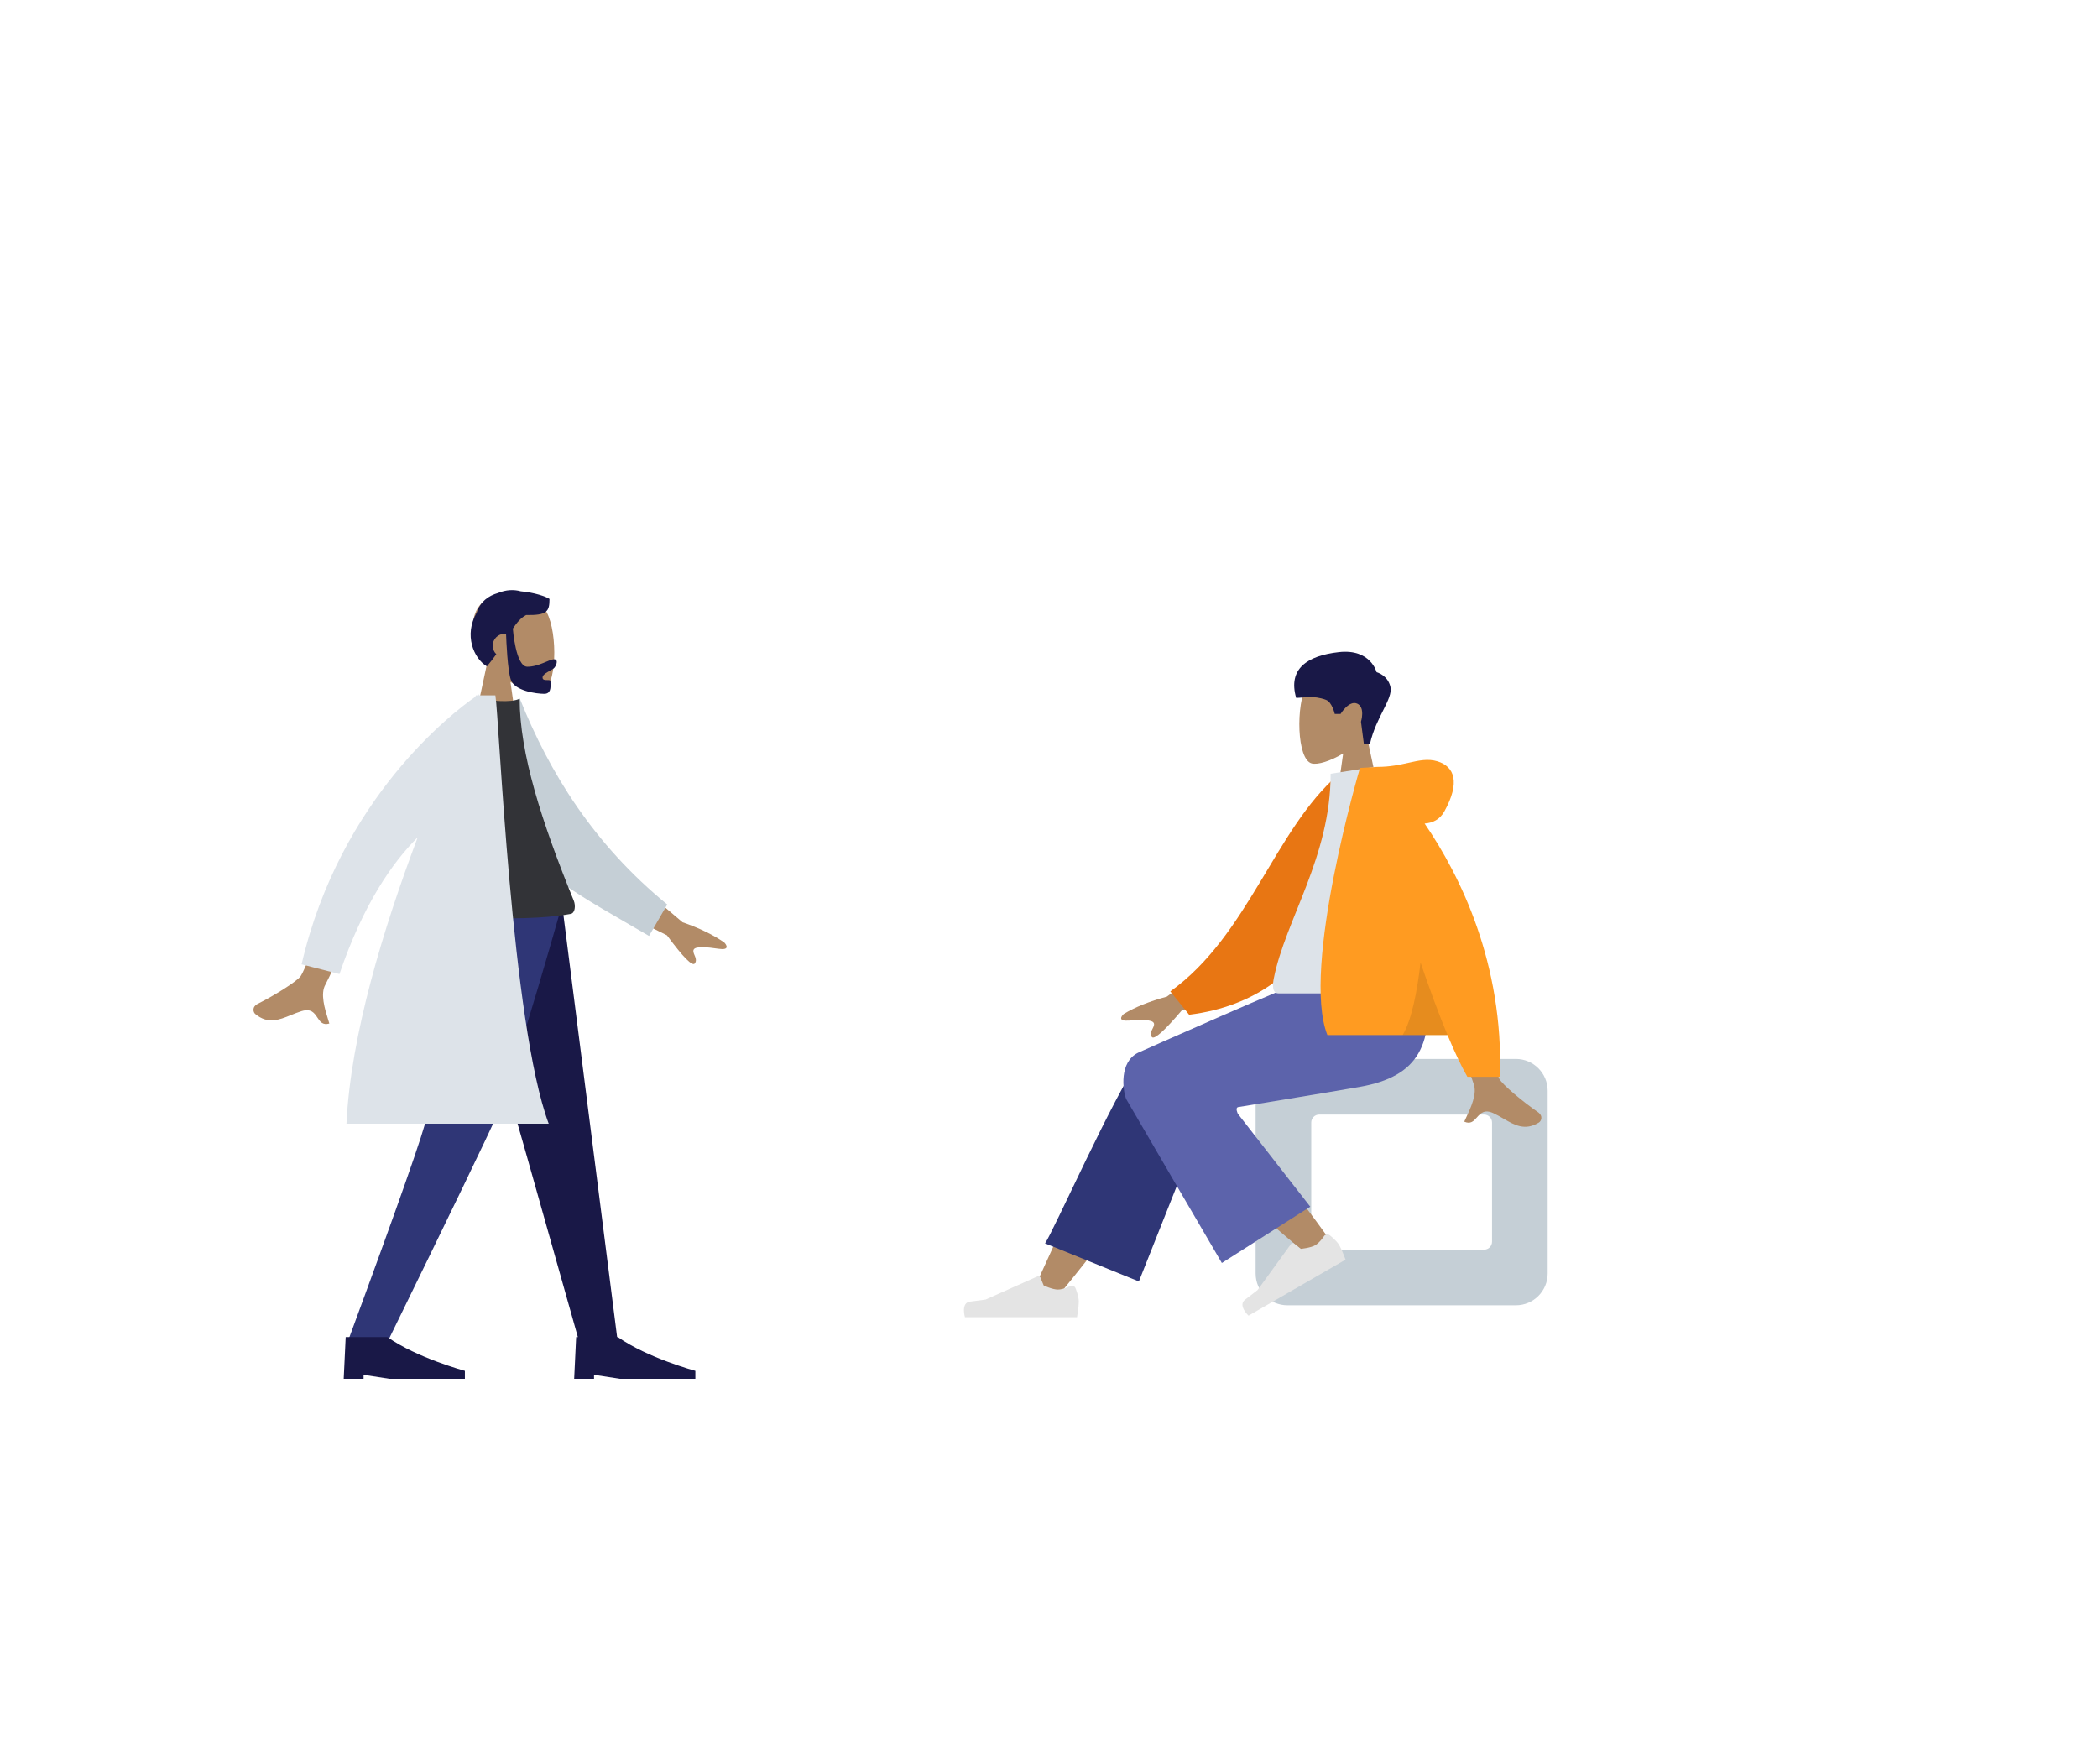 <svg xmlns="http://www.w3.org/2000/svg" width="1056" height="888" viewBox="0 0 1056 888">
  <defs>
    <rect id="rect-1" width="1056" height="888" x="0" y="0"/>
  </defs>
  <rect width="1056" height="468" x="0" y="0" fill="none" rx="0" ry="0"/>
  <g transform="matrix(-1 0 0 1 832 304)">
    <g transform="translate(82)">
      <path fill="rgb(178,139,103)" fill-rule="evenodd" d="M92.143 40.134c5.795 10.801 5.106 38.199-2.383 40.13-2.987.77-9.349-1.116-15.825-5.019L78 104H54l8.262-38.51c-4.608-5.409-7.727-12.037-7.205-19.465 1.502-21.4 31.292-16.693 37.087-5.892z"/>
      <path fill="rgb(25,24,71)" fill-rule="evenodd" d="M60.418 70.308C57.406 56.906 48.825 47.771 50.135 41.782c1.311-5.99 6.986-7.45 6.986-7.45s2.935-11.875 18.934-10.102c15.999 1.773 25.764 8.417 21.547 23.038-3.876 0-8.556-1.402-15.027 1-3.08 1.143-4.406 7.09-4.406 7.09h-2.924s-4.257-7.057-8.395-5.187c-4.138 1.871-1.881 9.087-1.881 9.087l-1.44 11.049h-3.111z"/>
    </g>
    <g transform="translate(0 187)">
      <path fill="rgb(197,207,214)" fill-rule="evenodd" d="M184 42H69c-8.831 0-16 7.169-16 16v92c0 8.831 7.169 16 16 16h115c8.831 0 16-7.169 16-16V58c0-8.831-7.169-16-16-16zm-16 28H85c-2.208 0-4 1.792-4 4v60c0 2.208 1.792 4 4 4h83c2.208 0 4-1.792 4-4V74c0-2.208-1.792-4-4-4z"/>
      <path fill="rgb(178,139,103)" fill-rule="evenodd" d="M299.159 161c-19.716-24.076-33.056-41.925-40.021-53.546-11.925-19.899-21.685-37.606-24.765-44.369-7.345-16.129 16.909-23.682 22.398-16.159C265.079 58.312 282.822 94.143 310 154.417L299.159 161z"/>
      <path fill="rgb(47,54,118)" fill-rule="evenodd" d="M258.758 154l-36.692-92.363c-7.848-16.837 30.051-27.905 35.818-20.069C270.977 59.357 302.099 129.534 306 134.834L258.758 154z"/>
      <path fill="rgb(178,139,103)" fill-rule="evenodd" d="M161.033 135.477c7.148-10.426 33.146-45.503 47.306-60.016 4.069-4.171 8.04-8.173 11.795-11.904 11.162-11.088 33.39 7.548 22.248 17.647-27.747 25.15-68.231 59.102-71.614 62.13-4.741 4.243-14.228-1.305-9.736-7.857z"/>
      <path fill="rgb(228,228,228)" fill-rule="evenodd" d="M165.602 131.228c-.635-.984-1.976-1.214-2.902-.499 0 0-3.448 2.662-4.801 5.004-1.352 2.343-3.167 7.287-3.167 7.287l48.845 28.201s5.538-5.195 1.726-8.065c-3.812-2.87-6.292-4.841-6.292-4.841l-16.859-23.229c-.331-.456-.973-.549-1.419-.205l-3.503 2.697s-4.82-.421-7.195-1.791c-2.374-1.371-4.433-4.559-4.433-4.559z"/>
      <path fill="rgb(228,228,228)" fill-rule="evenodd" d="M293.418 156.352c-1.042-.534-2.318-.064-2.763 1.019 0 0-1.655 4.029-1.655 6.734C289 166.811 289.901 172 289.901 172h56.402s2.199-7.268-2.538-7.848c-4.737-.58-7.87-1.047-7.87-1.047l-26.215-11.687c-.515-.229-1.117.011-1.332.532l-1.685 4.088s-4.385 2.046-7.127 2.046c-2.742 0-6.118-1.732-6.118-1.732z"/>
      <path fill="rgb(92,99,171)" fill-rule="evenodd" d="M208.862 66.25s-45.745-7.452-61.282-10.192C118.057 50.852 109.448 34.965 114.538.302h54.396c10.798 3.118 90.233 38.569 90.233 38.569 9.528 4.73 7.754 18.676 6.012 23.27-.107.281-48.187 82.571-48.187 82.571l-44.498-28.347 36.451-46.775s1.444-2.908-.084-3.34z"/>
    </g>
    <g transform="translate(22 82)">
      <path fill="rgb(178,139,103)" fill-rule="evenodd" d="M190.781 92.211l31.898 23.424c8.651 2.334 15.879 5.239 21.684 8.713 1.371 1.249 3.028 3.78-2.658 3.342-5.686-.437-11.687-.642-12.472 1.298-.344.849.123 1.771.623 2.76.642 1.268 1.339 2.645.447 4.116q-.098.161-.24.252-2.17 1.397-14.747-13.376l-31.588-13.099 7.051-17.431zM36.005 173.69c7.358-5.045 17.961-13.875 19.393-16.781C58.328 150.963 68.308 93.02 68.308 93.02l20.897.082s-19.355 62.481-20.897 66.304c-2.004 4.966 1.4 12.182 3.708 17.074.357.757.688 1.458.969 2.087-3.203 1.433-4.741-.299-6.363-2.125-1.832-2.063-3.77-4.245-8.334-2.122-1.763.82-3.431 1.79-5.061 2.737-5.63 3.273-10.802 6.279-17.838 1.938-1.115-.688-2.338-3.28.616-5.305z"/>
      <path fill="rgb(232,118,19)" fill-rule="evenodd" d="M127.695 5.332l8.647-1.483c32.083 27.715 45.261 80.96 84.587 109.166l-9.465 11.733c-68.224-8.447-85.134-73.393-83.769-119.416z"/>
      <path fill="rgb(221,227,233)" fill-rule="evenodd" d="M90 114h76.511c3.496 0 2.837-5.048 2.332-7.596-5.833-29.4-28.602-61.093-28.602-102.943L118.172 0C99.917 29.358 93.605 65.505 90 114z"/>
      <path fill="rgb(255,155,33)" fill-rule="evenodd" d="M92.932 28.513C88.916 28.226 85.291 26.545 83 22.411 74.934 7.856 77.847-.158 86.467-2.792c4.74-1.448 9.199-.46 14.535.724 4.367.968 9.322 2.067 15.502 2.068L116.51 0c.599 0 1.144.04 1.639.117l7.323.418s29.734 100.771 16.401 134.465H81.397c-3.439 8.259-6.811 15.465-9.988 21H55C53.235 98.919 74.845 54.996 92.932 28.513z"/>
      <path fill="rgb(0,0,0)" fill-opacity=".1" fill-rule="evenodd" d="M81.397 135c4.512-10.836 9.138-23.484 13.59-36.546C96.645 112.839 99.405 127.286 104 135H81.397z"/>
    </g>
  </g>
  <g transform="translate(101 268)">
    <g transform="translate(82)">
      <path fill="rgb(178,139,103)" fill-rule="evenodd" d="M92.143 40.134c5.795 10.801 5.106 38.199-2.383 40.13-2.987.77-9.349-1.116-15.825-5.019L78 104H54l8.262-38.51c-4.608-5.409-7.727-12.037-7.205-19.465 1.502-21.4 31.292-16.693 37.087-5.892z"/>
      <path fill="rgb(25,24,71)" fill-rule="evenodd" d="M75.135 48.389c2.076-3.091 4.069-5.449 6.661-6.818 10.551.167 11.786-1.725 11.786-8.1-1.704-1.219-7.717-3.273-14.451-3.85-3.435-.983-7.505-.798-11.425.842-4.839 1.373-8.937 4.33-10.747 9.866-6.548 11.301-1.578 23.064 5.12 27.083 1.783-2.112 3.339-4.159 4.727-6.119C65.692 60.203 65 58.682 65 57c0-3.314 2.686-6 6-6 .244 0 .484.015.72.043.149 4.143.763 18.16 2.375 23.029 1.9 5.74 12.989 7.15 16.857 7.15 3.34 0 3.227-3.163 3.145-5.43-.012-.326-.023-.634-.023-.912 0-.579-.753-.578-1.604-.576-1.105.002-2.375.005-2.375-1.263 0-2.244 5.037-3.64 6.071-5.088 1.254-1.755 1.676-4.121-.215-4.121-2.594 0-7.611 3.754-13.524 3.754-5.876 0-7.273-18.96-7.29-19.196z"/>
    </g>
    <g transform="translate(0 187)">
      <path fill="rgb(25,24,71)" fill-rule="evenodd" d="M128 0l36.255 127.227L190.707 221H210L181.891 0H128z"/>
      <path fill="rgb(47,54,118)" fill-rule="evenodd" d="M118.304 0c-.839 65.574-3.698 101.34-4.579 107.298C112.845 113.256 99.532 151.156 73.786 221h19.986c32.776-67.003 51.073-104.904 54.89-113.702C152.479 98.5 164.259 62.734 182 0h-63.696z"/>
      <path fill="rgb(25,24,71)" fill-rule="evenodd" d="M72 239l1-21h21c14.936 10.5 39 17 39 17v4H95l-13-2v2H72z"/>
      <path fill="rgb(25,24,71)" fill-rule="evenodd" d="M188 239l1-21h21c14.936 10.5 39 17 39 17v4h-38l-13-2v2h-10z"/>
    </g>
    <g transform="translate(22 82)">
      <path fill="rgb(178,139,103)" fill-rule="evenodd" d="M6.824 155.203c7.988-3.972 19.717-11.24 21.54-13.919 3.729-5.479 25.303-63.748 25.303-63.748l17.712 2.572s-28.518 61.874-30.578 65.445c-2.676 4.639-.309 12.258 1.296 17.424.248.799.478 1.54.669 2.202-3.371.973-4.653-.956-6.005-2.99-1.527-2.298-3.143-4.729-7.957-3.261-1.86.567-3.647 1.295-5.393 2.006-6.031 2.457-11.571 4.714-17.934-.564-1.009-.837-1.859-3.573 1.348-5.167zM190.359 88.61l30.187 25.592c8.468 2.932 15.475 6.334 21.023 10.205 1.281 1.342 2.757 3.982-2.885 3.149-5.642-.833-11.614-1.455-12.532.425-.402.823-.001 1.776.429 2.796.552 1.31 1.151 2.732.159 4.138-1.177 1.667-5.855-3.046-14.034-14.137l-30.597-15.27 8.25-16.897z"/>
      <path fill="rgb(197,207,214)" fill-rule="evenodd" d="M127.695 5.332l10.975-3.629c14.888 37.19 37.091 73.174 74.187 103.568l-9.174 15.827c-32.603-19.205-63.465-34.124-75.989-62.942-4.203-9.672-.343-41.258 0-52.823z"/>
      <path fill="rgb(50,51,55)" fill-rule="evenodd" d="M90 110s47.157 5 74.236 0c2.237-.413 2.589-4.158 1.552-6.699-16.152-39.577-27.228-74.109-27.228-101.598C134.115 3.944 123 2.374 123 2.374 103.086 30.703 93.933 63.206 90 110z"/>
      <path fill="rgb(221,227,233)" fill-rule="evenodd" d="M117.293 0c.514-.346.785-.519.785-.519L118.049 0h8.299c1.932 11.365 8.027 165.263 26.842 215.606H51.385c2.148-44.884 18.696-98.559 35.839-144.136-12.65 12.585-27.423 33.683-39.362 68.802l-19.069-4.895C48.226 51.638 105.162 8.452 116.21.744c.108-.249.215-.497.322-.744h.762z"/>
    </g>
  </g>
</svg>
